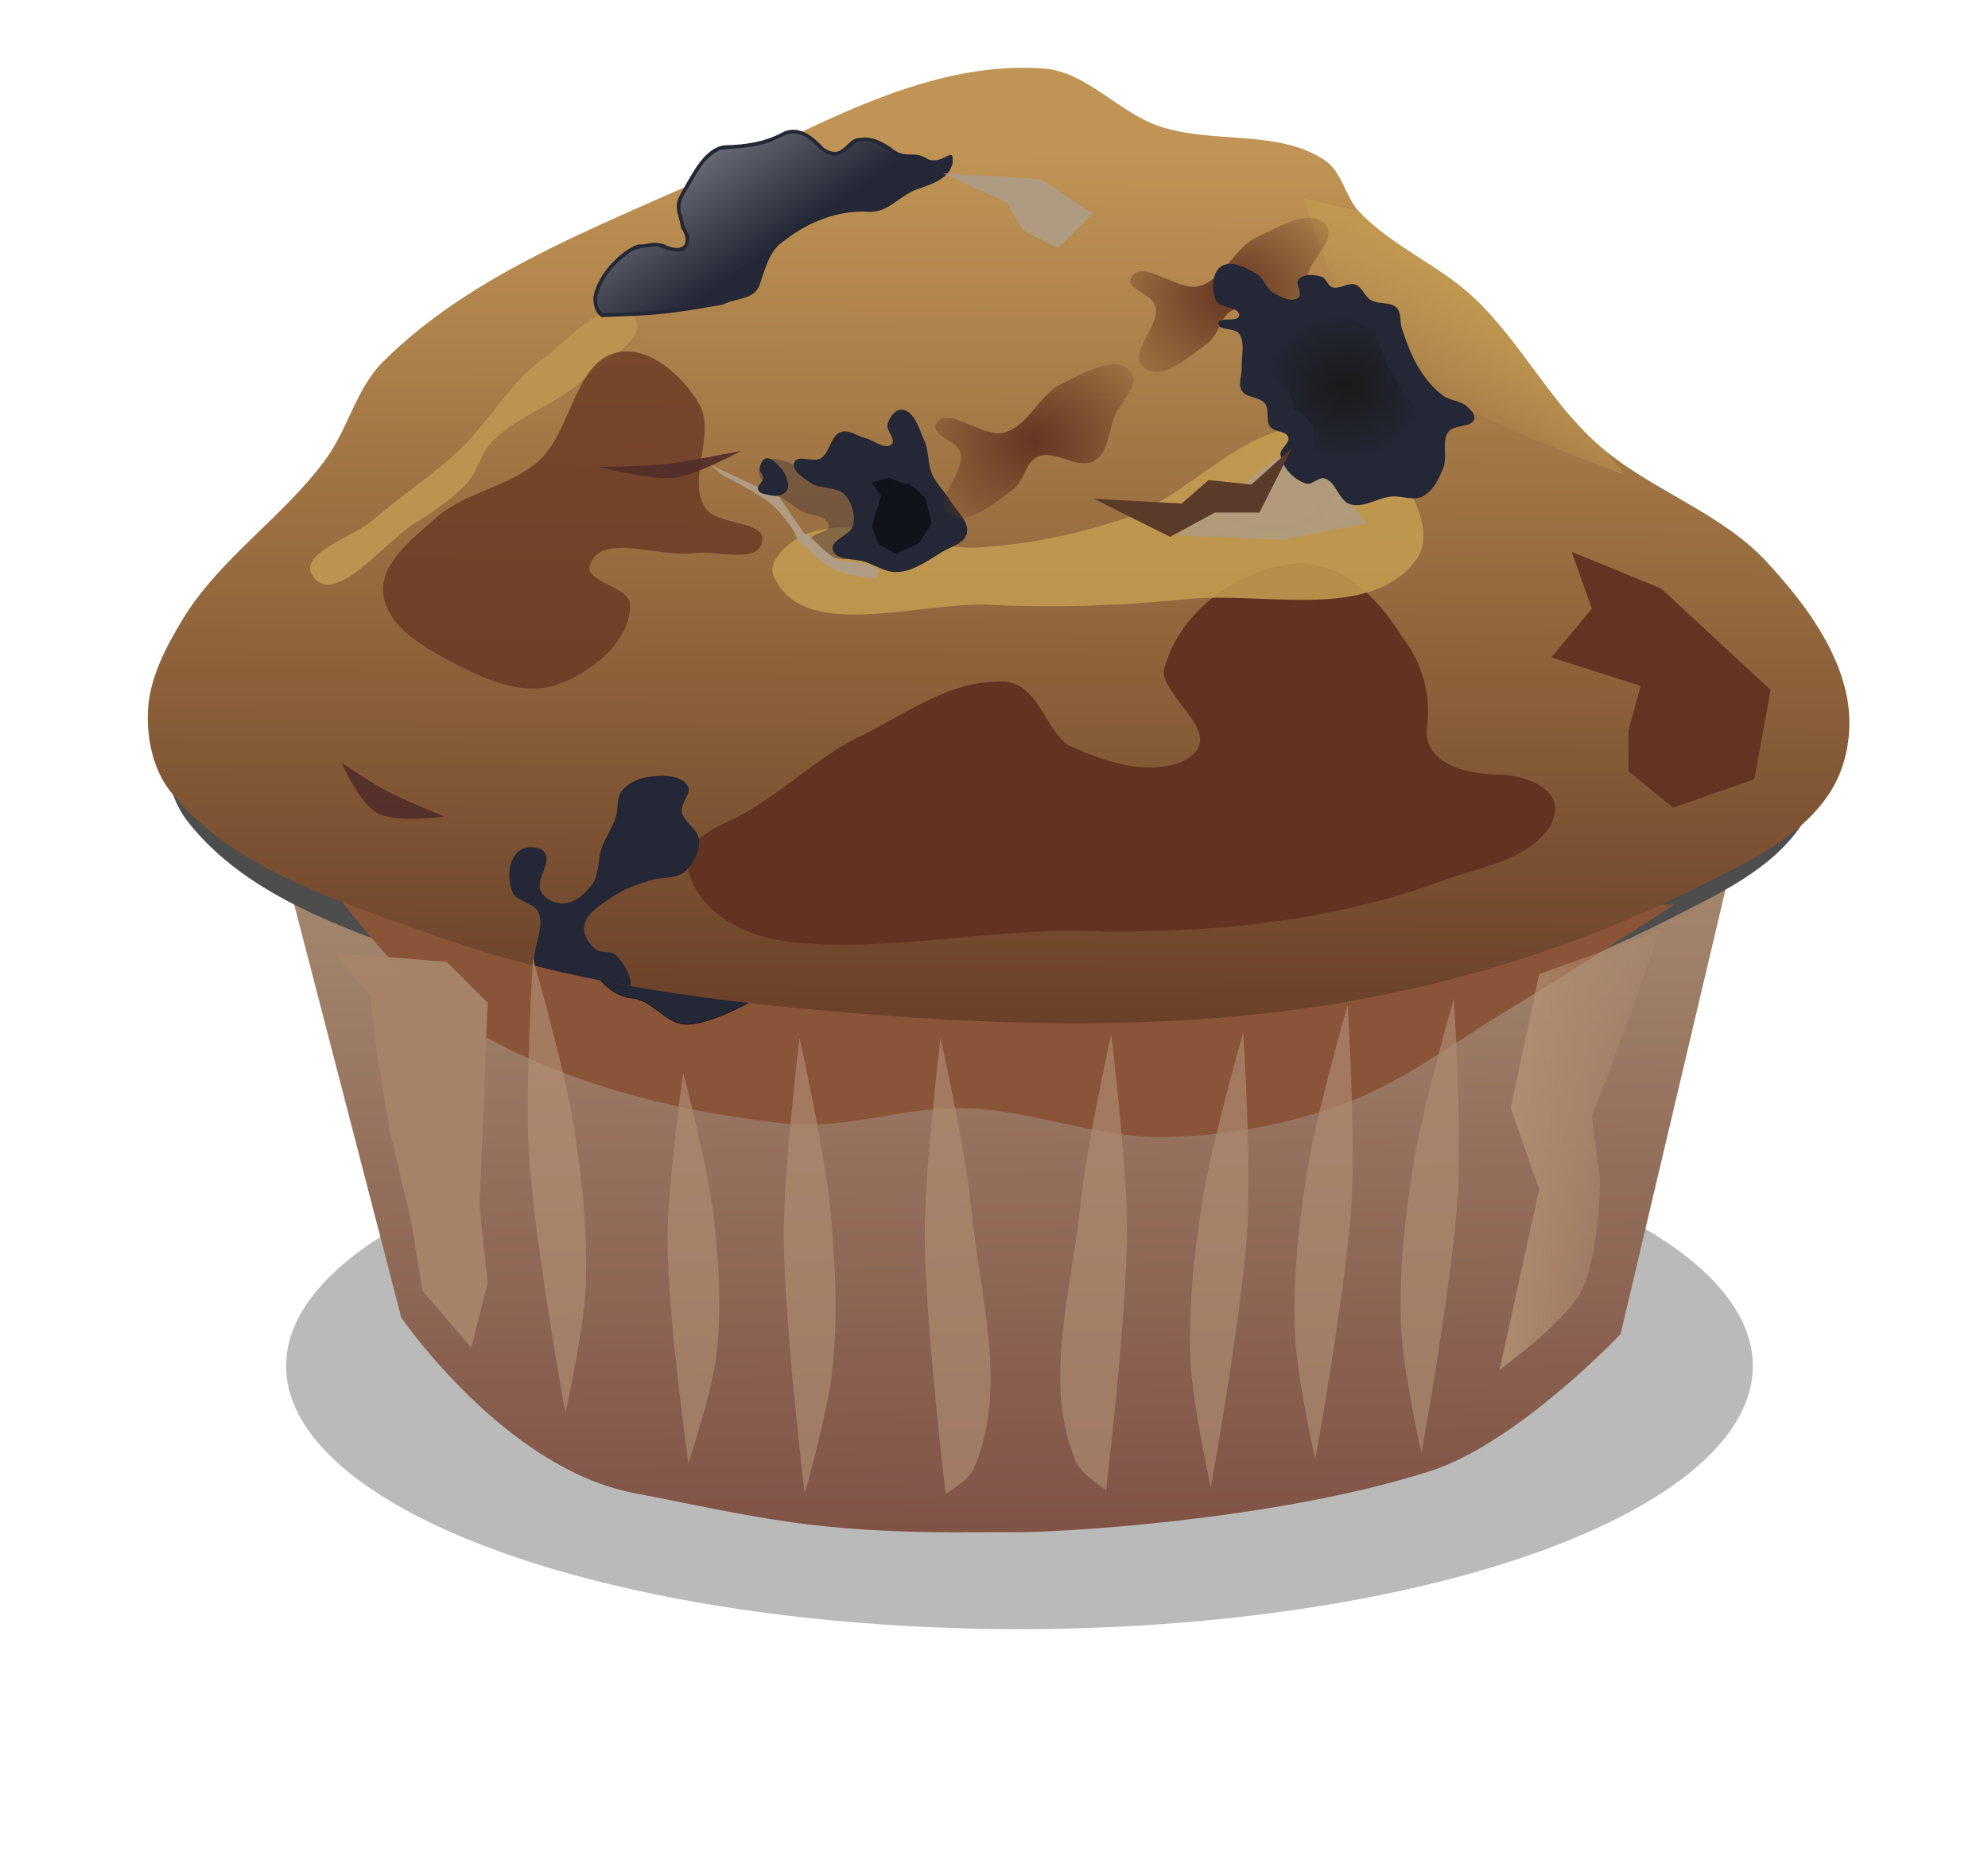 <?xml version="1.0" encoding="UTF-8" standalone="no"?>
<svg
   xmlns:dc="http://purl.org/dc/elements/1.1/"
   xmlns:cc="http://creativecommons.org/ns#"
   xmlns:rdf="http://www.w3.org/1999/02/22-rdf-syntax-ns#"
   xmlns:svg="http://www.w3.org/2000/svg"
   xmlns="http://www.w3.org/2000/svg"
   xmlns:xlink="http://www.w3.org/1999/xlink"
   xmlns:sodipodi="http://sodipodi.sourceforge.net/DTD/sodipodi-0.dtd"
   xmlns:inkscape="http://www.inkscape.org/namespaces/inkscape"
   id="svg2"
   sodipodi:docname="muffin.svg"
   viewBox="0 0 353.948 330.58"
   version="1.1"
   inkscape:version="1.0.2-2 (e86c870879, 2021-01-15)"
   width="93.649mm"
   height="87.466mm">
  <defs
     id="defs6">
    <linearGradient
       id="linearGradient5142"
       inkscape:collect="always">
      <stop
         id="stop5144"
         style="stop-color:#653522"
         offset="0" />
      <stop
         id="stop5146"
         style="stop-color:#653522;stop-opacity:0"
         offset="1" />
    </linearGradient>
    <linearGradient
       id="linearGradient3763"
       y2="1812.6"
       gradientUnits="userSpaceOnUse"
       x2="1056.8"
       gradientTransform="translate(-1618.1,959.58)"
       y1="2608.9"
       x1="1068"
       inkscape:collect="always">
      <stop
         id="stop3759"
         style="stop-color:#7e5043"
         offset="0" />
      <stop
         id="stop3761"
         style="stop-color:#a68a70"
         offset="1" />
    </linearGradient>
    <linearGradient
       id="linearGradient3773"
       y2="727.11"
       gradientUnits="userSpaceOnUse"
       x2="3238.9"
       gradientTransform="translate(-3750.5,1302.1)"
       y1="1830.5"
       x1="3232.6"
       inkscape:collect="always">
      <stop
         id="stop3769"
         style="stop-color:#5d3323"
         offset="0" />
      <stop
         id="stop3771"
         style="stop-color:#c09454"
         offset="1" />
    </linearGradient>
    <filter
       id="filter3902"
       height="1.751"
       width="1.33"
       color-interpolation-filters="sRGB"
       y="-0.375"
       x="-0.165"
       inkscape:collect="always">
      <feGaussianBlur
         id="feGaussianBlur3904"
         stdDeviation="65.196"
         inkscape:collect="always" />
    </filter>
    <filter
       id="filter4009"
       inkscape:collect="always"
       color-interpolation-filters="sRGB">
      <feGaussianBlur
         id="feGaussianBlur4011"
         stdDeviation="4.889"
         inkscape:collect="always" />
    </filter>
    <linearGradient
       id="linearGradient4019"
       y2="2270.1"
       gradientUnits="userSpaceOnUse"
       x2="-94.696"
       y1="2154.8"
       x1="-11.722"
       inkscape:collect="always">
      <stop
         id="stop4015"
         style="stop-color:#c29b51"
         offset="0" />
      <stop
         id="stop4017"
         style="stop-color:#c29b51;stop-opacity:0"
         offset="1" />
    </linearGradient>
    <filter
       id="filter4029"
       height="2.125"
       width="1.325"
       color-interpolation-filters="sRGB"
       y="-0.563"
       x="-0.162"
       inkscape:collect="always">
      <feGaussianBlur
         id="feGaussianBlur4031"
         stdDeviation="48.104"
         inkscape:collect="always" />
    </filter>
    <filter
       id="filter4134"
       height="1.42"
       width="1.354"
       color-interpolation-filters="sRGB"
       y="-0.21"
       x="-0.177"
       inkscape:collect="always">
      <feGaussianBlur
         id="feGaussianBlur4136"
         stdDeviation="26.356"
         inkscape:collect="always" />
    </filter>
    <filter
       id="filter4188"
       height="1.427"
       width="1.191"
       color-interpolation-filters="sRGB"
       y="-0.214"
       x="-0.095"
       inkscape:collect="always">
      <feGaussianBlur
         id="feGaussianBlur4190"
         stdDeviation="8.293"
         inkscape:collect="always" />
    </filter>
    <radialGradient
       id="radialGradient4198"
       gradientUnits="userSpaceOnUse"
       cy="2409.8"
       cx="-223.96"
       gradientTransform="matrix(1,0,0,0.536,3,1119.3)"
       r="124.12"
       inkscape:collect="always">
      <stop
         id="stop4196"
         style="stop-color:#b19c8e"
         offset="0" />
      <stop
         id="stop4194"
         style="stop-color:#a99e8b"
         offset="1" />
    </radialGradient>
    <filter
       id="filter4284"
       height="1.477"
       width="1.259"
       color-interpolation-filters="sRGB"
       y="-0.238"
       x="-0.13"
       inkscape:collect="always">
      <feGaussianBlur
         id="feGaussianBlur4286"
         stdDeviation="6.073"
         inkscape:collect="always" />
    </filter>
    <filter
       id="filter4514"
       height="1.259"
       width="3.014"
       color-interpolation-filters="sRGB"
       y="-0.129"
       x="-1.007"
       inkscape:collect="always">
      <feGaussianBlur
         id="feGaussianBlur4516"
         stdDeviation="26.763"
         inkscape:collect="always" />
    </filter>
    <filter
       id="filter4590"
       height="1.28"
       width="1.613"
       color-interpolation-filters="sRGB"
       y="-0.14"
       x="-0.307"
       inkscape:collect="always">
      <feGaussianBlur
         id="feGaussianBlur4592"
         stdDeviation="20.4"
         inkscape:collect="always" />
    </filter>
    <linearGradient
       id="linearGradient4600"
       y2="3123.1"
       gradientUnits="userSpaceOnUse"
       x2="251.53"
       y1="3123.1"
       x1="-21.177"
       inkscape:collect="always">
      <stop
         id="stop4596"
         style="stop-color:#b69476"
         offset="0" />
      <stop
         id="stop4598"
         style="stop-color:#b69476;stop-opacity:0"
         offset="1" />
    </linearGradient>
    <filter
       id="filter4652"
       height="1.2"
       width="1.512"
       color-interpolation-filters="sRGB"
       y="-0.1"
       x="-0.256"
       inkscape:collect="always">
      <feGaussianBlur
         id="feGaussianBlur4654"
         stdDeviation="17.961"
         inkscape:collect="always" />
    </filter>
    <filter
       id="filter4742"
       height="2.06"
       width="1.217"
       color-interpolation-filters="sRGB"
       y="-0.53"
       x="-0.108"
       inkscape:collect="always">
      <feGaussianBlur
         id="feGaussianBlur4744"
         stdDeviation="61.169"
         inkscape:collect="always" />
    </filter>
    <filter
       id="filter4804"
       height="1.396"
       width="1.198"
       color-interpolation-filters="sRGB"
       y="-0.198"
       x="-0.099"
       inkscape:collect="always">
      <feGaussianBlur
         id="feGaussianBlur4806"
         stdDeviation="6.726"
         inkscape:collect="always" />
    </filter>
    <filter
       id="filter4874"
       height="1.716"
       width="1.264"
       color-interpolation-filters="sRGB"
       y="-0.358"
       x="-0.132"
       inkscape:collect="always">
      <feGaussianBlur
         id="feGaussianBlur4876"
         stdDeviation="11.933"
         inkscape:collect="always" />
    </filter>
    <filter
       id="filter4930"
       height="1.271"
       width="1.215"
       color-interpolation-filters="sRGB"
       y="-0.136"
       x="-0.108"
       inkscape:collect="always">
      <feGaussianBlur
         id="feGaussianBlur4932"
         stdDeviation="6.193"
         inkscape:collect="always" />
    </filter>
    <filter
       id="filter5060"
       height="1.717"
       width="1.556"
       color-interpolation-filters="sRGB"
       y="-0.359"
       x="-0.278"
       inkscape:collect="always">
      <feGaussianBlur
         id="feGaussianBlur5062"
         stdDeviation="25.112"
         inkscape:collect="always" />
    </filter>
    <filter
       id="filter5138"
       inkscape:collect="always"
       color-interpolation-filters="sRGB">
      <feGaussianBlur
         id="feGaussianBlur5140"
         stdDeviation="4.643"
         inkscape:collect="always" />
    </filter>
    <radialGradient
       id="radialGradient5148"
       xlink:href="#linearGradient5142"
       gradientUnits="userSpaceOnUse"
       cy="2301.9"
       cx="-482.32"
       gradientTransform="matrix(1,0,0,0.855,2,380.01)"
       r="168.69"
       inkscape:collect="always" />
    <radialGradient
       id="radialGradient5242"
       gradientUnits="userSpaceOnUse"
       cy="2289.7"
       cx="-140.52"
       gradientTransform="matrix(1,0,0,0.89,0,251.06)"
       r="89.516"
       inkscape:collect="always">
      <stop
         id="stop5238"
         style="stop-color:#1a1a1a"
         offset="0" />
      <stop
         id="stop5240"
         style="stop-color:#1a1a1a;stop-opacity:0"
         offset="1" />
    </radialGradient>
    <filter
       id="filter5280"
       height="1.205"
       width="1.228"
       color-interpolation-filters="sRGB"
       y="-0.102"
       x="-0.114"
       inkscape:collect="always">
      <feGaussianBlur
         id="feGaussianBlur5282"
         stdDeviation="8.515"
         inkscape:collect="always" />
    </filter>
    <filter
       id="filter5424"
       height="1.645"
       width="1.82"
       color-interpolation-filters="sRGB"
       y="-0.323"
       x="-0.41"
       inkscape:collect="always">
      <feGaussianBlur
         id="feGaussianBlur5426"
         stdDeviation="11.18"
         inkscape:collect="always" />
    </filter>
    <linearGradient
       id="linearGradient5434"
       y2="2111"
       gradientUnits="userSpaceOnUse"
       x2="-728.55"
       y1="1778"
       x1="-962.12"
       inkscape:collect="always">
      <stop
         id="stop5288"
         style="stop-color:#ffffff"
         offset="0" />
      <stop
         id="stop5290"
         style="stop-color:#ffffff;stop-opacity:0"
         offset="1" />
    </linearGradient>
    <filter
       id="filter5586"
       height="1.64"
       width="1.569"
       color-interpolation-filters="sRGB"
       y="-0.32"
       x="-0.284"
       inkscape:collect="always">
      <feGaussianBlur
         id="feGaussianBlur5588"
         stdDeviation="49.116"
         inkscape:collect="always" />
    </filter>
    <radialGradient
       id="radialGradient5592"
       xlink:href="#linearGradient5142"
       gradientUnits="userSpaceOnUse"
       cy="2301.9"
       cx="-482.32"
       gradientTransform="matrix(1,0,0,0.855,215,220.01)"
       r="168.69"
       inkscape:collect="always" />
    <filter
       id="filter5606"
       height="1.426"
       width="1.218"
       color-interpolation-filters="sRGB"
       y="-0.213"
       x="-0.109"
       inkscape:collect="always">
      <feGaussianBlur
         id="feGaussianBlur5608"
         stdDeviation="17.433"
         inkscape:collect="always" />
    </filter>
    <filter
       id="filter5642"
       inkscape:collect="always"
       color-interpolation-filters="sRGB">
      <feGaussianBlur
         id="feGaussianBlur5644"
         stdDeviation="21.767"
         inkscape:collect="always" />
    </filter>
    <filter
       id="filter5776"
       height="1.649"
       width="1.757"
       color-interpolation-filters="sRGB"
       y="-0.324"
       x="-0.378"
       inkscape:collect="always">
      <feGaussianBlur
         id="feGaussianBlur5778"
         stdDeviation="37.748"
         inkscape:collect="always" />
    </filter>
    <filter
       id="filter5832"
       height="1.883"
       width="1.142"
       color-interpolation-filters="sRGB"
       y="-0.441"
       x="-0.071"
       inkscape:collect="always">
      <feGaussianBlur
         id="feGaussianBlur5834"
         stdDeviation="55.469"
         inkscape:collect="always" />
    </filter>
  </defs>
  <sodipodi:namedview
     id="namedview4"
     bordercolor="#666666"
     inkscape:pageshadow="2"
     guidetolerance="10"
     pagecolor="#ffffff"
     gridtolerance="10"
     inkscape:window-maximized="1"
     inkscape:zoom="1.803908"
     objecttolerance="10"
     borderopacity="1"
     inkscape:current-layer="svg2"
     inkscape:cx="244.95224"
     inkscape:cy="162.73368"
     inkscape:window-y="-8"
     inkscape:window-x="-8"
     inkscape:window-width="1920"
     showgrid="false"
     inkscape:pageopacity="0"
     inkscape:window-height="1017"
     inkscape:document-rotation="0"
     units="mm" />
  <g
     id="g5836"
     transform="matrix(0.163,0,0,0.163,262.467,-304.319)">
    <ellipse
       id="path5786"
       style="opacity:0.522;fill:#000000;filter:url(#filter5832)"
       transform="matrix(0.852,0,0,1.906,1014.7,-5515.5)"
       cx="-1773.926"
       cy="4656.021"
       rx="940.181"
       ry="150.784" />
    <path
       id="path2987"
       d="m -1301.4,2806.6 129.44,499.33 c 0,0 112.73,165 255.13,191.91 52.901,9.998 112.55,23.469 170.84,31.672 103.08,14.506 201.02,10.278 244.25,10.88 43.227,0.602 282.82,-12.253 452.94,-66.456 96.2,-30.649 208.73,-149.92 208.73,-149.92 l 119.16,-504.88 z"
       sodipodi:nodetypes="ccsszsccc"
       style="fill:url(#linearGradient3763);fill-opacity:0.996"
       inkscape:connector-curvature="0" />
    <path
       id="path5628"
       style="fill:#4d4d4d;filter:url(#filter5642)"
       d="m -1423.6,2747 c 68.451,85.406 185.49,119.81 288.5,156.79 134.29,48.219 278.11,68.68 420.21,81.533 185.32,16.762 374.47,23.248 558.19,-6.272 136.43,-21.922 271.41,-63.86 395.12,-125.44 55.044,-27.398 117.35,-54.852 150.52,-106.62 18.363,-28.653 24.619,-66.814 18.815,-100.35 -9.905,-57.236 -48.463,-107.79 -87.805,-150.52 -51.851,-56.324 -131.69,-80.005 -188.15,-131.71 -50.324,-46 -82.114,-109.8 -131.69,-156.7 -37.964,-36 -89.52,-56.1 -125.44,-94.1 -15.54,-16.428 -18.883,-43.801 -37.631,-56.446 -51.327,-34.62 -123.39,-17.344 -181.88,-37.631 -44.166,-15.318 -78.814,-59.289 -125.44,-62.718 -133.84,-9.843 -259.98,70.837 -382.58,125.44 -118.91,52.958 -246.14,102.87 -338.68,194.43 -29.31,29.001 -38.416,73.31 -62.718,106.62 -46.251,63.396 -116.19,108.46 -156.79,175.61 -18.484,30.571 -36.194,64.653 -37.631,100.35 -1.224,30.415 6.05,64.053 25.087,87.805 z"
       sodipodi:nodetypes="aaaaaaaaaaaaaaaaaaaa"
       inkscape:connector-curvature="0"
       transform="matrix(0.974,0,0,1,-18.761,17)" />
    <path
       id="path4668"
       d="m -1252,2831.9 c 0,0 83.857,113.76 142.41,150.29 106.08,66.184 233.67,98.58 357.98,112.03 64.466,6.976 128.96,-18.799 193.78,-17.042 74.592,2.022 147.01,33.226 221.61,31.664 65.331,-1.368 131.38,-13.332 192.74,-35.828 65.834,-24.14 122.57,-68.201 182.65,-104.36 60.736,-36.56 179.67,-113.79 179.67,-113.79 0,0 -66.599,0.731 -135.48,4.556 -68.883,3.825 -1335.3,-27.518 -1335.3,-27.518 z"
       sodipodi:nodetypes="caaaaaacsc"
       style="fill:#8a5439;filter:url(#filter4742)"
       inkscape:connector-curvature="0" />
    <path
       id="path4224"
       d="m -788.99,2960.3 c 0,0 -47.521,27.084 -73.338,25.405 -21.248,-1.382 -35.927,-26.755 -57.144,-28.55 -28.961,-2.45 -46.048,-35.473 -46.048,-35.473 z"
       sodipodi:nodetypes="cascc"
       style="fill:#242735;stroke:#000000;stroke-width:0.441px"
       inkscape:connector-curvature="0" />
    <path
       id="path3765"
       d="m -1423.6,2732 c 68.451,85.406 185.49,119.81 288.5,156.79 134.29,48.219 278.11,68.68 420.21,81.533 185.32,16.762 374.47,23.248 558.19,-6.272 136.43,-21.922 271.41,-63.86 395.12,-125.44 55.044,-27.398 117.35,-54.852 150.52,-106.62 18.363,-28.653 24.619,-66.814 18.815,-100.35 -9.905,-57.236 -48.463,-107.79 -87.805,-150.52 -51.851,-56.324 -131.69,-80.005 -188.15,-131.71 -50.324,-46 -82.114,-109.8 -131.69,-156.7 -37.964,-36 -89.52,-56.1 -125.44,-94.1 -15.54,-16.428 -18.883,-43.801 -37.631,-56.446 -51.327,-34.62 -123.39,-17.344 -181.88,-37.631 -44.166,-15.318 -78.814,-59.289 -125.44,-62.718 -133.84,-9.843 -259.98,70.837 -382.58,125.44 -118.91,52.958 -246.14,102.87 -338.68,194.43 -29.31,29.001 -38.416,73.31 -62.718,106.62 -46.251,63.396 -116.19,108.46 -156.79,175.61 -18.484,30.571 -36.194,64.653 -37.631,100.35 -1.224,30.415 6.05,64.053 25.087,87.805 z"
       sodipodi:nodetypes="aaaaaaaaaaaaaaaaaaaa"
       style="fill:url(#linearGradient3773)"
       inkscape:connector-curvature="0" />
    <path
       id="path3775"
       d="m -859.23,2815 c 13.149,55.332 73.1,78.865 124.46,82.004 111.34,8.771 221.75,-19.026 333.18,-12.572 126,0.574 253.67,-12.716 372.25,-57.477 39.269,-13.89 88.284,-20.64 112.73,-58.195 21.432,-40.923 -31.426,-57.218 -62.904,-55.87 -29.727,-1.963 -73.235,-10.701 -72.536,-48.797 5.813,-36.989 -3.911,-72.608 -27.063,-102.02 -26.596,-43.419 -71.341,-89.322 -127.25,-78.422 -60.507,10.698 -118.85,56.348 -133.11,117.59 4.128,33.412 73.384,71.552 19.889,97.907 -41.241,15.321 -86.505,-1.44 -124.51,-18.611 -27.701,-21.2 -33.485,-73.508 -77.588,-69.127 -57.878,0.94 -104.94,39.924 -155.64,62.87 -51.165,27.53 -91.815,71.361 -145.93,93.746 -17.096,9.395 -42.502,23.359 -35.989,46.977 z"
       style="fill:#633321;filter:url(#filter3902)"
       inkscape:connector-curvature="0" />
    <path
       id="path3906"
       d="m -765.16,2496.2 c 31.929,73.491 158.3,27.297 238.33,31.359 71.019,3.605 142.49,0.921 213.24,-6.272 84.459,-8.587 201.38,25.07 250.87,-43.902 16.032,-22.34 2.581,-58.569 -12.544,-81.533 -21.697,-32.942 -60.96,-60.606 -100.35,-62.718 -76.561,-4.106 -134.3,75.909 -206.97,100.35 -50.519,16.99 -103.61,27.818 -156.79,31.359 -64.8,4.314 -135.75,-40.385 -194.43,-12.544 -16.247,7.71 -38.525,27.408 -31.359,43.902 z"
       sodipodi:nodetypes="aaaaaaaaaa"
       style="opacity:0.92;fill:#c49d52;filter:url(#filter4029)"
       inkscape:connector-curvature="0" />
    <path
       id="path3988"
       d="m -186.25,2083.8 c 0,0 30.938,116.16 88.688,172.94 57.749,56.778 261.66,128.62 261.66,128.62 l -20,-25.437 c -4.191,-3.385 -8.304,-6.858 -12.281,-10.5 -50.347,-46.1 -82.149,-109.9 -131.73,-156.8 -37.962,-35.924 -89.489,-56.094 -125.41,-94.062 -0.389,-0.412 -0.782,-0.825 -1.156,-1.25 z"
       sodipodi:nodetypes="czccssccc"
       style="fill:url(#linearGradient4019);filter:url(#filter4009)"
       inkscape:connector-curvature="0" />
    <path
       id="path4052"
       d="m -1268.4,2496.3 c 24.041,34.017 75.748,-35.258 110.87,-57.653 20.444,-13.035 41.525,-26.245 57.653,-44.348 11.468,-12.872 14.777,-31.81 26.609,-44.348 27.014,-28.628 68.59,-39.881 97.566,-66.522 22.434,-20.627 76.513,-47.019 57.653,-70.957 -23.324,-29.604 -71.761,26.289 -102,48.783 -35.266,26.232 -56.74,67.39 -88.696,97.566 -29.04,27.422 -62.991,49.184 -93.131,75.392 -22.889,19.902 -84.028,37.317 -66.522,62.087 z"
       sodipodi:nodetypes="aaaaaaaaaa"
       style="fill:#bd944f;filter:url(#filter4134)"
       inkscape:connector-curvature="0" />
    <path
       id="path5590"
       sodipodi:nodetypes="aaaaaaaaaaa"
       style="fill:url(#radialGradient5592);filter:url(#filter5060)"
       inkscape:connector-curvature="0"
       d="m -161.96,2112.7 c -16.408,-19.545 -52.322,2.397 -75.392,13.304 -24.643,11.651 -36.013,45.273 -62.087,53.218 -24.205,7.375 -63.491,-31.2 -75.392,-8.87 -6.41,12.028 23.163,17.858 26.609,31.044 5.718,21.878 -30.531,51.873 -13.304,66.522 19.244,16.364 50.741,-11.462 70.957,-26.609 11.83,-8.864 13.16,-29.343 26.609,-35.478 18.877,-8.612 44.253,15.039 62.087,4.435 15.353,-9.129 15.421,-32.247 22.174,-48.783 6.542,-16.019 28.864,-35.531 17.739,-48.783 z" />
    <path
       id="path4138"
       d="m -325.18,2451.9 115.31,4.435 93.131,-17.739 -48.783,-57.653 -44.348,-17.739 z"
       style="opacity:0.85;fill:url(#radialGradient4198);filter:url(#filter4188)"
       inkscape:connector-curvature="0" />
    <path
       id="path4202"
       d="m -953.21,2213.3 c 53.127,-1.805 66.297,-1.78 132.38,-13.62 16.02,-7.918 35.574,-4.715 41.033,-23.607 5.739,-16.535 9.973,-35.314 25.513,-45.739 26.097,-20.46 59.054,-34.084 92.658,-32.034 21.116,1.065 31.519,-15.53 51.178,-23.858 15.458,-5.655 36.648,-10.909 40.755,-29.405 1.56,-20.452 -8.816,1.585 -26.206,-3.818 -18.231,-11.788 -24.517,1.64 -41.968,-13.712 -12.357,-7.627 -21.446,-12.646 -38.153,-9.065 -12.372,6.273 -15.382,21.675 -33.85,10.518 -12.275,-13.045 -28.596,-27.272 -47.478,-16.434 -19.096,9.986 -40.275,12.749 -61.529,13.156 -21.448,2.614 -34.92,30.315 -45.413,48.615 -12.028,19.338 -4.95,22.743 -2.021,41.518 12.486,18.899 0.354,28.125 -19.646,17.521 -15.595,-2.822 -11.623,0.44 -27.472,0.766 -21.648,7.386 -48.158,38.646 -48.681,60.091 0.331,7.07 2.54,15.118 8.904,19.108 z"
       sodipodi:nodetypes="ccccccccccccccccccc"
       style="fill:#242735"
       inkscape:connector-curvature="0" />
    <path
       id="path4205"
       d="m -276.5,2158.1 c 11.088,-7.644 27.931,1.58 39.505,8.466 7.453,4.434 9.448,15.37 16.931,19.753 8.277,4.848 20.8,11.725 28.218,5.644 5.092,-4.174 -4.391,-14.847 0,-19.753 5.681,-6.347 17.359,-5.641 25.396,-2.822 5.021,1.761 6.266,9.526 11.287,11.287 8.037,2.819 17.359,-5.641 25.396,-2.822 7.531,2.642 10.079,12.838 16.931,16.931 8.431,5.036 21.437,1.362 28.218,8.466 5.356,5.611 3.14,15.233 5.644,22.574 5.303,15.548 10.852,31.342 19.753,45.149 6.857,10.636 15.157,20.782 25.396,28.218 7.496,5.444 18.458,5.149 25.396,11.287 4.108,3.634 9.999,8.843 8.466,14.109 -2.94,10.097 -22.069,5.578 -28.218,14.109 -7.778,10.791 -0.644,27.179 -5.644,39.506 -4.809,11.855 -11.174,25.234 -22.575,31.04 -10.058,5.122 -22.623,-1.045 -33.862,0 -15.246,1.417 -30.521,12.991 -45.149,8.466 -12.708,-3.931 -15.341,-24.882 -28.218,-28.218 -6.629,-1.718 -13.167,7.519 -19.753,5.644 -13.449,-3.829 -25.901,-17.25 -28.218,-31.04 -1.187,-7.064 10.742,-12.96 8.466,-19.753 -2.41,-7.19 -15.253,-5.183 -19.753,-11.287 -5.145,-6.981 -0.457,-18.447 -5.644,-25.396 -5.793,-7.761 -20.485,-5.763 -25.396,-14.109 -4.293,-7.296 0.325,-16.937 0,-25.396 -0.471,-12.255 4.021,-26.506 -2.822,-36.684 -4.694,-6.981 -23.015,-2.886 -22.574,-11.287 0.421,-8.025 21.655,-0.482 22.574,-8.465 1.164,-10.108 -21.294,-7.621 -25.396,-16.931 -4.989,-11.321 -4.542,-29.662 5.644,-36.684 z"
       sodipodi:nodetypes="aaaaaaaaaaaaaaaaaaaaaaaaaaaaaaaaa"
       style="fill:#242735"
       inkscape:connector-curvature="0" />
    <path
       id="path4878"
       d="m -665.87,2472.3 c -15.37,10.066 -39.923,4.719 -54.783,-6.087 -2.906,-2.114 -5.299,-6.338 -4.435,-9.826 2.027,-8.18 20.677,-7.125 19.957,-15.522 -1.074,-12.519 -23.46,-9.877 -33.261,-17.739 -16.364,-13.126 -51.155,-29.451 -40.957,-47.783 10.715,-19.261 43.837,5.286 65.348,10.087 12.783,2.853 28.008,2.273 37.696,11.087 5.889,5.357 4.33,15.634 8.87,22.174 6.265,9.027 23.841,11.2 24.391,22.174 0.498,9.932 -15.045,13.528 -19.957,22.174 -1.596,2.81 -0.166,7.49 -2.87,9.261 z"
       sodipodi:nodetypes="aaaaaaaaaaaa"
       style="opacity:0.73;fill:#54413b;filter:url(#filter4930)"
       inkscape:connector-curvature="0" />
    <path
       id="path5476"
       d="m -934.49,2251.6 c -48.523,8.941 -50.758,86.577 -87.805,119.16 -32.323,28.432 -80.992,33.813 -112.89,62.718 -24.495,22.195 -60.023,48.672 -56.446,81.533 4.322,39.706 52.138,63.556 87.805,81.533 30.39,15.318 68.028,29.473 100.35,18.815 37.932,-12.508 82.272,-47.871 81.533,-87.805 -0.383,-20.692 -50.753,-24.373 -43.902,-43.902 12.533,-35.728 75.389,-7.339 112.89,-12.544 25.192,-3.496 70.517,12.443 75.261,-12.544 4.548,-23.952 -50.122,-16.756 -62.718,-37.631 -19.472,-32.269 12.699,-80.326 -6.272,-112.89 -17.514,-30.065 -53.587,-62.751 -87.805,-56.446 z"
       sodipodi:nodetypes="aaaaaaaaaaaaa"
       style="fill:#653422;fill-opacity:0.746;filter:url(#filter5586)"
       inkscape:connector-curvature="0" />
    <path
       id="path4219"
       style="fill:#242735"
       inkscape:connector-curvature="0"
       d="m -888.03,2714.3 c -5.255,0.073 -10.468,0.654 -15.094,1.344 -10.644,1.587 -21.782,7.032 -28.219,15.656 -5.764,7.723 -3.225,19.11 -6.281,28.25 -4.005,11.978 -11.525,22.544 -15.688,34.469 -4.261,12.207 -2.079,27.004 -9.406,37.656 -7.231,10.513 -18.619,21 -31.344,21.937 -9.324,0.687 -20.465,-4.408 -25.094,-12.531 -7.263,-12.747 13.123,-33.169 3.125,-43.906 -6.411,-6.885 -21.112,-6.164 -28.219,0 -11.168,9.686 -11.818,30.2 -6.281,43.906 4.464,11.051 22.982,11.231 28.219,21.938 8.419,17.213 -8.292,41.484 -3.562,58.781 34.362,8.642 69.131,15.897 104.12,22.094 1.793,-10.911 -7.664,-25.797 -15.875,-33.844 -5.435,-5.326 -16.113,-1.39 -21.969,-6.25 -7.194,-5.971 -14.029,-15.865 -12.531,-25.094 2.605,-16.051 20.989,-25.452 34.5,-34.5 11.291,-7.561 24.726,-11.414 37.625,-15.688 12.274,-4.066 27.691,-1.131 37.625,-9.406 9.704,-8.084 16.406,-21.89 15.688,-34.5 -0.693,-12.17 -16.86,-19.311 -18.812,-31.344 -1.544,-9.513 11.486,-20.108 6.281,-28.219 -5.557,-8.66 -17.251,-10.912 -28.812,-10.75 z" />
    <path
       id="path4226"
       d="m -1237,2700.1 c 0,0 18.388,43.592 38.951,54.902 20.564,11.31 73.397,3.815 73.397,3.815 0,0 -43.913,-17.715 -62.631,-27.631 -18.718,-9.915 -49.718,-31.087 -49.718,-31.087 z"
       sodipodi:nodetypes="czczc"
       style="opacity:0.953;fill:#522c29;filter:url(#filter4284)"
       inkscape:connector-curvature="0" />
    <path
       id="path4316"
       d="m -22.174,2957.5 c 0,0 -34.591,120.21 -44.348,181.83 -9.274,58.567 -15.825,118.15 -13.304,177.39 1.973,46.377 22.174,137.48 22.174,137.48 0,0 34.238,-188.46 39.913,-283.83 4.216,-70.847 -4.435,-212.87 -4.435,-212.87 z"
       sodipodi:nodetypes="caacac"
       style="opacity:0.829;fill:#ae8c70;filter:url(#filter4514)"
       inkscape:connector-curvature="0" />
    <path
       id="path4518"
       style="opacity:0.796;fill:#b49175;filter:url(#filter4514)"
       d="m -22.174,2957.5 c 0,0 -34.591,120.21 -44.348,181.83 -9.274,58.567 -15.825,118.15 -13.304,177.39 1.973,46.377 22.174,137.48 22.174,137.48 0,0 34.238,-188.46 39.913,-283.83 4.216,-70.847 -4.435,-212.87 -4.435,-212.87 z"
       sodipodi:nodetypes="caacac"
       inkscape:connector-curvature="0"
       transform="matrix(-1,0,0,1,-1050.3,-43.902)" />
    <path
       id="path4520"
       d="m 202.57,2883.4 -38.479,109.52 -35.479,93.131 8.87,70.957 c 0,0 -1.423,83.95 -20.348,119.74 -19.323,36.543 -89.348,86 -89.348,86 l 43.174,-196.87 -31.044,-88.696 31.044,-146.35 z"
       sodipodi:nodetypes="ccccaccccc"
       style="fill:url(#linearGradient4600);filter:url(#filter4590)"
       inkscape:connector-curvature="0" />
    <path
       id="path4602"
       d="m -1246.2,2908.7 39.913,44.348 8.87,70.957 13.304,79.827 22.174,93.131 13.304,79.827 53.218,62.088 17.739,-70.957 -8.87,-84.262 4.435,-102 4.435,-119.74 -44.348,-44.348 -53.218,-4.435 z"
       style="fill:#a68469;fill-opacity:0.996;filter:url(#filter4652)"
       inkscape:connector-curvature="0" />
    <path
       id="path4656"
       sodipodi:nodetypes="caacac"
       style="opacity:0.829;fill:#ae8c70;filter:url(#filter4514)"
       inkscape:connector-curvature="0"
       d="m -138.17,2964.5 c 0,0 -34.591,120.21 -44.348,181.83 -9.274,58.567 -15.825,118.15 -13.304,177.39 1.973,46.377 22.174,137.48 22.174,137.48 0,0 34.238,-188.46 39.913,-283.83 4.216,-70.847 -4.435,-212.87 -4.435,-212.87 z" />
    <path
       id="path4658"
       d="m -252.17,2994.5 c 0,0 -34.591,120.21 -44.348,181.83 -9.274,58.567 -15.825,118.15 -13.304,177.39 1.973,46.377 22.174,137.48 22.174,137.48 0,0 34.238,-188.46 39.913,-283.83 4.216,-70.847 -4.435,-212.87 -4.435,-212.87 z"
       sodipodi:nodetypes="caacac"
       style="opacity:0.829;fill:#ae8c70;filter:url(#filter4514)"
       inkscape:connector-curvature="0" />
    <path
       id="path4660"
       style="opacity:0.829;fill:#ae8c70;filter:url(#filter4514)"
       d="m -361.17,2994.5 c 0,0 -34.427,120.24 -44.348,181.83 -14.945,92.78 -53.415,192.25 -22.584,281.02 5.053,14.55 31.454,33.851 31.454,33.851 0,0 34.238,-188.46 39.913,-283.83 4.216,-70.847 -4.435,-212.87 -4.435,-212.87 z"
       sodipodi:nodetypes="caacac"
       inkscape:connector-curvature="0"
       transform="matrix(0.998,-0.06,0.06,0.998,-215.68,-13.489)" />
    <path
       id="path4662"
       style="opacity:0.829;fill:#ae8c70;filter:url(#filter4514)"
       d="m -361.17,2994.5 c 0,0 -34.591,120.21 -44.348,181.83 -9.274,58.567 -15.825,118.15 -13.304,177.39 1.973,46.377 22.174,137.48 22.174,137.48 0,0 34.238,-188.46 39.913,-283.83 4.216,-70.847 -4.435,-212.87 -4.435,-212.87 z"
       sodipodi:nodetypes="caacac"
       inkscape:connector-curvature="0"
       transform="matrix(-0.998,-0.052,-0.06,0.855,-1044.7,459.49)" />
    <path
       id="path4664"
       style="opacity:0.829;fill:#ae8c70;filter:url(#filter4514)"
       d="m -361.17,2994.5 c 0,0 -34.591,120.21 -44.348,181.83 -9.274,58.567 -15.825,118.15 -13.304,177.39 1.973,46.377 22.174,137.48 22.174,137.48 0,0 34.238,-188.46 39.913,-283.83 4.216,-70.847 -4.435,-212.87 -4.435,-212.87 z"
       sodipodi:nodetypes="caacac"
       inkscape:connector-curvature="0"
       transform="matrix(-0.998,-0.06,-0.06,0.998,-917.71,-9.496)" />
    <path
       id="path4666"
       style="opacity:0.829;fill:#ae8c70;filter:url(#filter4514)"
       d="m -361.17,2994.5 c 0,0 -34.759,120.18 -44.348,181.83 -14.698,94.492 -53.465,196.65 -19.892,286.19 4.753,12.677 28.761,28.678 28.761,28.678 0,0 34.238,-188.46 39.913,-283.83 4.216,-70.847 -4.435,-212.87 -4.435,-212.87 z"
       sodipodi:nodetypes="caacac"
       inkscape:connector-curvature="0"
       transform="matrix(-0.998,-0.06,-0.06,0.998,-763.71,-9.496)" />
    <path
       id="path4746"
       d="m -580,2056.4 68.99,31.359 18.815,31.359 37.631,18.815 37.631,-37.631 -56.446,-37.631 z"
       style="fill:#af9b82;filter:url(#filter4804)"
       inkscape:connector-curvature="0" />
    <path
       id="path4808"
       d="m -199.05,2356.4 -35.479,70.348 h -48.783 l -48.783,26.609 -83.478,-41.719 96,5.37 29.609,-25.739 46.566,5 z"
       sodipodi:nodetypes="ccccccccc"
       style="fill:#5a3a28;filter:url(#filter4874)"
       inkscape:connector-curvature="0" />
    <path
       id="path5064"
       d="m -835.34,2374.2 14.25,11.594 c 0,0 41.218,20.768 54.438,32.688 13.219,11.92 25.887,30.82 26,34.625 0.113,3.805 9.159,9.922 13.844,14.406 7.718,7.5 17.108,15.988 25.75,20.469 8.286,4.297 20.044,6.919 30.125,8.812 10.081,1.893 18.375,2.875 18.375,2.875 l 1.281,-11.125 c 0,0 -7.902,-4.936 -17.562,-6.75 -9.661,-1.814 -21.184,-0.702 -27.062,-3.75 -6.234,-3.233 -15.683,-11.361 -23.094,-18.562 -7.332,-7.125 -13.758,-11.182 -13.875,-11.312 l -25.438,-37.25 c -0.429,-0.587 -0.974,-1.089 -1.594,-1.469 z"
       sodipodi:nodetypes="cczzcssccssscccc"
       style="color:#000000;text-indent:0;text-transform:none;fill:#b09c84;filter:url(#filter5138)"
       inkscape:connector-curvature="0" />
    <path
       id="path4207"
       d="m -625.18,2314.4 c -7.296,-0.558 -13.401,8.519 -15.522,15.522 -2.184,7.214 9.843,16.923 4.435,22.174 -7.075,6.87 -19.238,-4.348 -28.826,-6.652 -8.889,-2.137 -17.975,-9.659 -26.609,-6.652 -11.449,3.986 -11.738,22.657 -22.174,28.826 -8.369,4.947 -25.295,-4.623 -28.826,4.435 -3.438,8.819 10.023,16.692 17.739,22.174 10.863,7.717 28.652,3.519 37.696,13.304 7.788,8.427 11.341,22.056 8.87,33.261 -2.487,11.275 -25.127,15.447 -22.174,26.609 3.231,12.21 23.533,9.202 35.479,13.304 11.718,4.025 23.112,11.853 35.478,11.087 17.828,-1.105 33.417,-13.066 48.783,-22.174 9.537,-5.653 24.062,-9.166 26.609,-19.957 3.038,-12.868 -11.003,-24.101 -17.739,-35.478 -5.954,-10.056 -15.209,-18.147 -19.957,-28.826 -5.244,-11.795 -3.466,-25.973 -8.87,-37.696 -5.755,-12.486 -10.683,-32.213 -24.392,-33.261 z"
       sodipodi:nodetypes="aaaaaaaaaaaaaaaaaaa"
       style="fill:#242735"
       inkscape:connector-curvature="0" />
    <path
       id="path4904"
       d="m -758.19,2377.2 c 3.345,3.388 5.903,7.767 7.365,12.365 1.153,3.627 2.306,7.874 0.921,11.414 -1.223,3.124 -4.311,5.472 -7.365,6.658 -4.021,1.561 -8.692,0.952 -12.888,0 -4.291,-0.974 -10.392,-1.469 -11.967,-5.707 -1.676,-4.508 5.466,-8.487 5.523,-13.316 0.04,-3.414 -3.926,-6.106 -3.682,-9.511 0.314,-4.392 2.319,-10.3 6.444,-11.413 5.856,-1.58 11.328,5.134 15.65,9.511 z"
       sodipodi:nodetypes="aaaaaaaaaa"
       style="fill:#242735"
       inkscape:connector-curvature="0" />
    <path
       id="path4934"
       d="m -374.96,2272.7 c -16.408,-19.545 -52.322,2.397 -75.392,13.304 -24.643,11.651 -36.013,45.273 -62.087,53.218 -24.205,7.375 -63.491,-31.2 -75.392,-8.87 -6.41,12.028 23.163,17.858 26.609,31.044 5.718,21.878 -30.531,51.873 -13.304,66.522 19.244,16.364 50.741,-11.462 70.957,-26.609 11.83,-8.864 13.16,-29.343 26.609,-35.478 18.877,-8.612 44.253,15.039 62.087,4.435 15.353,-9.129 15.421,-32.247 22.174,-48.783 6.542,-16.019 28.864,-35.531 17.739,-48.783 z"
       sodipodi:nodetypes="aaaaaaaaaaa"
       style="fill:url(#radialGradient5148);filter:url(#filter5060)"
       inkscape:connector-curvature="0" />
    <path
       id="path5152"
       style="fill:url(#radialGradient5242);filter:url(#filter5280)"
       sodipodi:type="inkscape:offset"
       d="m -185.129,2190.062 c 0.027,0.165 0.393,0.695 1.078,1.391 -0.133,-0.223 -0.378,-0.634 -0.484,-0.795 -0.393,-0.597 -0.619,-0.751 -0.594,-0.596 z m 17.693,16.215 c -1.692,2.839 -3.77,5.504 -6.398,7.658 a 28.409,28.409 0 0 1 0,0 c -13.838,11.344 -30.738,9.35 -40.158,6.449 -6.095,-1.877 -10.625,-4.125 -14.527,-6.264 -0.021,0.279 0.022,0.567 -0.01,0.844 -0.23,1.998 -0.774,4.072 -1.496,6.137 5.376,10.79 5.71,21.426 5.463,28.871 -0.289,8.707 -1.076,14.857 -0.99,17.092 0.135,3.509 -0.044,6.326 -0.295,8.83 5.793,1.971 13.255,5.625 20.08,14.77 6.619,8.868 7.979,16.987 8.291,22.766 1.535,0.636 3.008,1.192 4.93,2.285 5.534,3.149 13.211,10.216 16.355,19.6 3.339,9.961 0.854,20.66 -1.875,26.32 -0.323,0.671 -0.59,0.96 -0.906,1.553 5.309,-2.155 12.626,-3.739 22.473,-1.188 19.958,5.171 27.173,20.014 31.109,26.287 0.521,0.83 0.432,0.57 0.844,1.133 0.874,-0.218 1.145,-0.207 2.545,-0.672 6.018,-1.996 15.273,-6.498 29.123,-7.785 11.718,-1.089 19.496,1.093 23.736,1.656 0.529,0.07 0.32,0.027 0.689,0.059 0.94,-1.372 4.656,-6.146 8.316,-15.17 -0.921,2.271 -0.084,-0.96 -0.301,-8.871 -0.216,-7.911 -1.086,-22.283 9.205,-36.561 0.082,-0.114 0.168,-0.187 0.25,-0.299 -14.003,-10.298 -24.146,-23.064 -32.111,-35.42 -11.337,-17.586 -17.402,-35.667 -22.76,-51.377 -1.233,-3.614 -1.85,-6.564 -2.271,-9.174 -4.912,-0.577 -11.425,-1.946 -19.285,-6.641 -6.337,-3.785 -9.932,-7.587 -12.5,-10.902 -5.688,1.642 -13.959,2.976 -24.648,-0.773 -1.047,-0.367 -1.935,-0.803 -2.877,-1.215 z m -39.438,103.483 c -0.101,0.06 0.539,0.389 1.301,0.73 -0.618,-0.395 -1.214,-0.782 -1.301,-0.73 z m 20.012,57.498 c -1.96,0.57 -2.218,1.28 -0.623,0.379 0.134,-0.075 0.465,-0.282 0.623,-0.379 z"
       inkscape:original="M -267.28125 2155.2188 C -270.6004 2155.3213 -273.72794 2156.1829 -276.5 2158.0938 C -286.68616 2165.1154 -287.1452 2183.4601 -282.15625 2194.7812 C -278.05345 2204.0915 -255.58642 2201.6112 -256.75 2211.7188 C -257.6691 2219.7025 -278.89127 2212.162 -279.3125 2220.1875 C -279.75346 2228.5889 -261.44436 2224.4873 -256.75 2231.4688 C -249.90683 2241.646 -254.40815 2255.9012 -253.9375 2268.1562 C -253.61263 2276.6155 -258.23057 2286.235 -253.9375 2293.5312 C -249.02641 2301.8777 -234.32376 2299.8954 -228.53125 2307.6562 C -223.3442 2314.6058 -228.02009 2326.0818 -222.875 2333.0625 C -218.37571 2339.167 -205.53478 2337.1534 -203.125 2344.3438 C -200.84868 2351.1358 -212.78067 2357.0293 -211.59375 2364.0938 C -209.27686 2377.8836 -196.82376 2391.2965 -183.375 2395.125 C -176.78895 2396.9999 -170.25378 2387.7823 -163.625 2389.5 C -150.74811 2392.8367 -148.11422 2413.7874 -135.40625 2417.7188 C -120.77831 2422.2442 -105.49623 2410.667 -90.25 2409.25 C -79.011174 2408.2054 -66.464506 2414.3718 -56.40625 2409.25 C -45.005681 2403.4445 -38.621371 2390.0429 -33.8125 2378.1875 C -28.812452 2365.8608 -35.965438 2349.4788 -28.1875 2338.6875 C -22.038516 2330.1563 -2.908949 2334.6907 0.03125 2324.5938 C 1.564671 2319.3279 -4.3297139 2314.1029 -8.4375 2310.4688 C -15.375804 2304.3304 -26.316702 2304.631 -33.8125 2299.1875 C -44.051829 2291.7516 -52.362133 2281.6047 -59.21875 2270.9688 C -68.119408 2257.1621 -73.665986 2241.36 -78.96875 2225.8125 C -81.472577 2218.4714 -79.269331 2208.8606 -84.625 2203.25 C -91.405705 2196.1467 -104.41294 2199.8169 -112.84375 2194.7812 C -119.69579 2190.6885 -122.2499 2180.4855 -129.78125 2177.8438 C -137.81866 2175.0244 -147.11884 2183.5069 -155.15625 2180.6875 C -160.17715 2178.9262 -161.44785 2171.1362 -166.46875 2169.375 C -174.50615 2166.5556 -186.16321 2165.872 -191.84375 2172.2188 C -196.23491 2177.1247 -186.75191 2187.7944 -191.84375 2191.9688 C -199.26191 2198.0502 -211.78511 2191.16 -220.0625 2186.3125 C -227.54565 2181.9301 -229.54705 2170.9961 -237 2166.5625 C -245.68078 2161.3987 -257.32381 2154.9111 -267.28125 2155.2188 z "
       inkscape:radius="-28.406364" />
    <path
       id="path5234"
       style="opacity:0.953;fill:#522c29;filter:url(#filter4284)"
       d="m -944.44,2327.1 c 0,0 39.66,46.502 60.224,57.812 20.564,11.31 76.534,18.347 76.534,18.347 0,0 -52.863,-24.11 -71.581,-34.026 -18.718,-9.915 -65.177,-42.133 -65.177,-42.133 z"
       sodipodi:nodetypes="czczc"
       inkscape:connector-curvature="0"
       transform="matrix(0.814,-0.581,0.581,0.814,-1539.7,-66.001)" />
    <path
       id="path5284"
       d="m -745.03,2012.7 c -11.763,1.993 -21.356,10.113 -33.125,12.062 -14.634,4.165 -30.096,3.767 -45,6 -18.741,7.587 -27.126,28.247 -37.12,44.336 -5.189,7.929 -9.205,18.025 -4.942,27.258 1.359,7.465 3.749,14.587 7.281,21.188 2.821,7.798 -1.997,18.12 -11.031,18.156 -11.253,1.232 -21.072,-8.678 -32.367,-4.689 -8.242,0.388 -16.738,1.662 -23.164,7.501 -15.824,11.538 -29.993,28.044 -33.438,47.875 -0.44,6.043 1.124,12.799 5.969,16.844 44.11,-0.82 88.271,-4.391 131.22,-14.125 10.94,-4.843 24.372,-4.468 33.375,-13.031 6.048,-8.316 6.571,-19.38 11.136,-28.485 4.634,-12.459 13.012,-23.13 24.27,-30.078 27.21,-20.125 60.881,-31.723 95.031,-29.312 20.174,-2.577 32.961,-21.921 52.594,-26.156 12.04,-4.266 27.345,-9.665 30.625,-23.688 0.902,-3.803 -0.978,-3.022 -3.719,-1.438 -8.004,3.982 -18.233,4.597 -25.469,-1.094 -10.868,-4.245 -24.792,0.525 -33.839,-8.506 -10.736,-8.127 -25.449,-15.697 -39.036,-10.432 -7.788,5.421 -14.754,16.112 -25.719,13.719 -13.526,-2.085 -19.489,-16.83 -31.812,-21.438 -3.659,-1.737 -7.664,-2.704 -11.719,-2.469 z"
       style="fill:url(#linearGradient5434);filter:url(#filter5606)"
       inkscape:connector-curvature="0" />
    <path
       id="path5294"
       d="m -657.92,2441.9 7.761,19.957 18.848,9.978 25.5,-12.196 13.304,-21.065 -6.652,-26.609 c 0,0 -14.413,-16.63 -19.957,-16.63 -5.543,0 -19.957,-6.652 -19.957,-6.652 l -18.848,5.544 9.978,14.413 z"
       style="fill:#000000;fill-opacity:0.518;filter:url(#filter5424)"
       inkscape:connector-curvature="0" />
    <path
       id="path5646"
       d="m 84.262,2585 97.566,31.044 -13.304,48.783 v 44.348 l 48.783,39.913 88.696,-31.044 17.739,-97.566 -119.74,-110.87 -97.566,-39.913 22.174,62.087 z"
       style="fill:#633421;filter:url(#filter5776)"
       inkscape:connector-curvature="0" />
  </g>
</svg>
